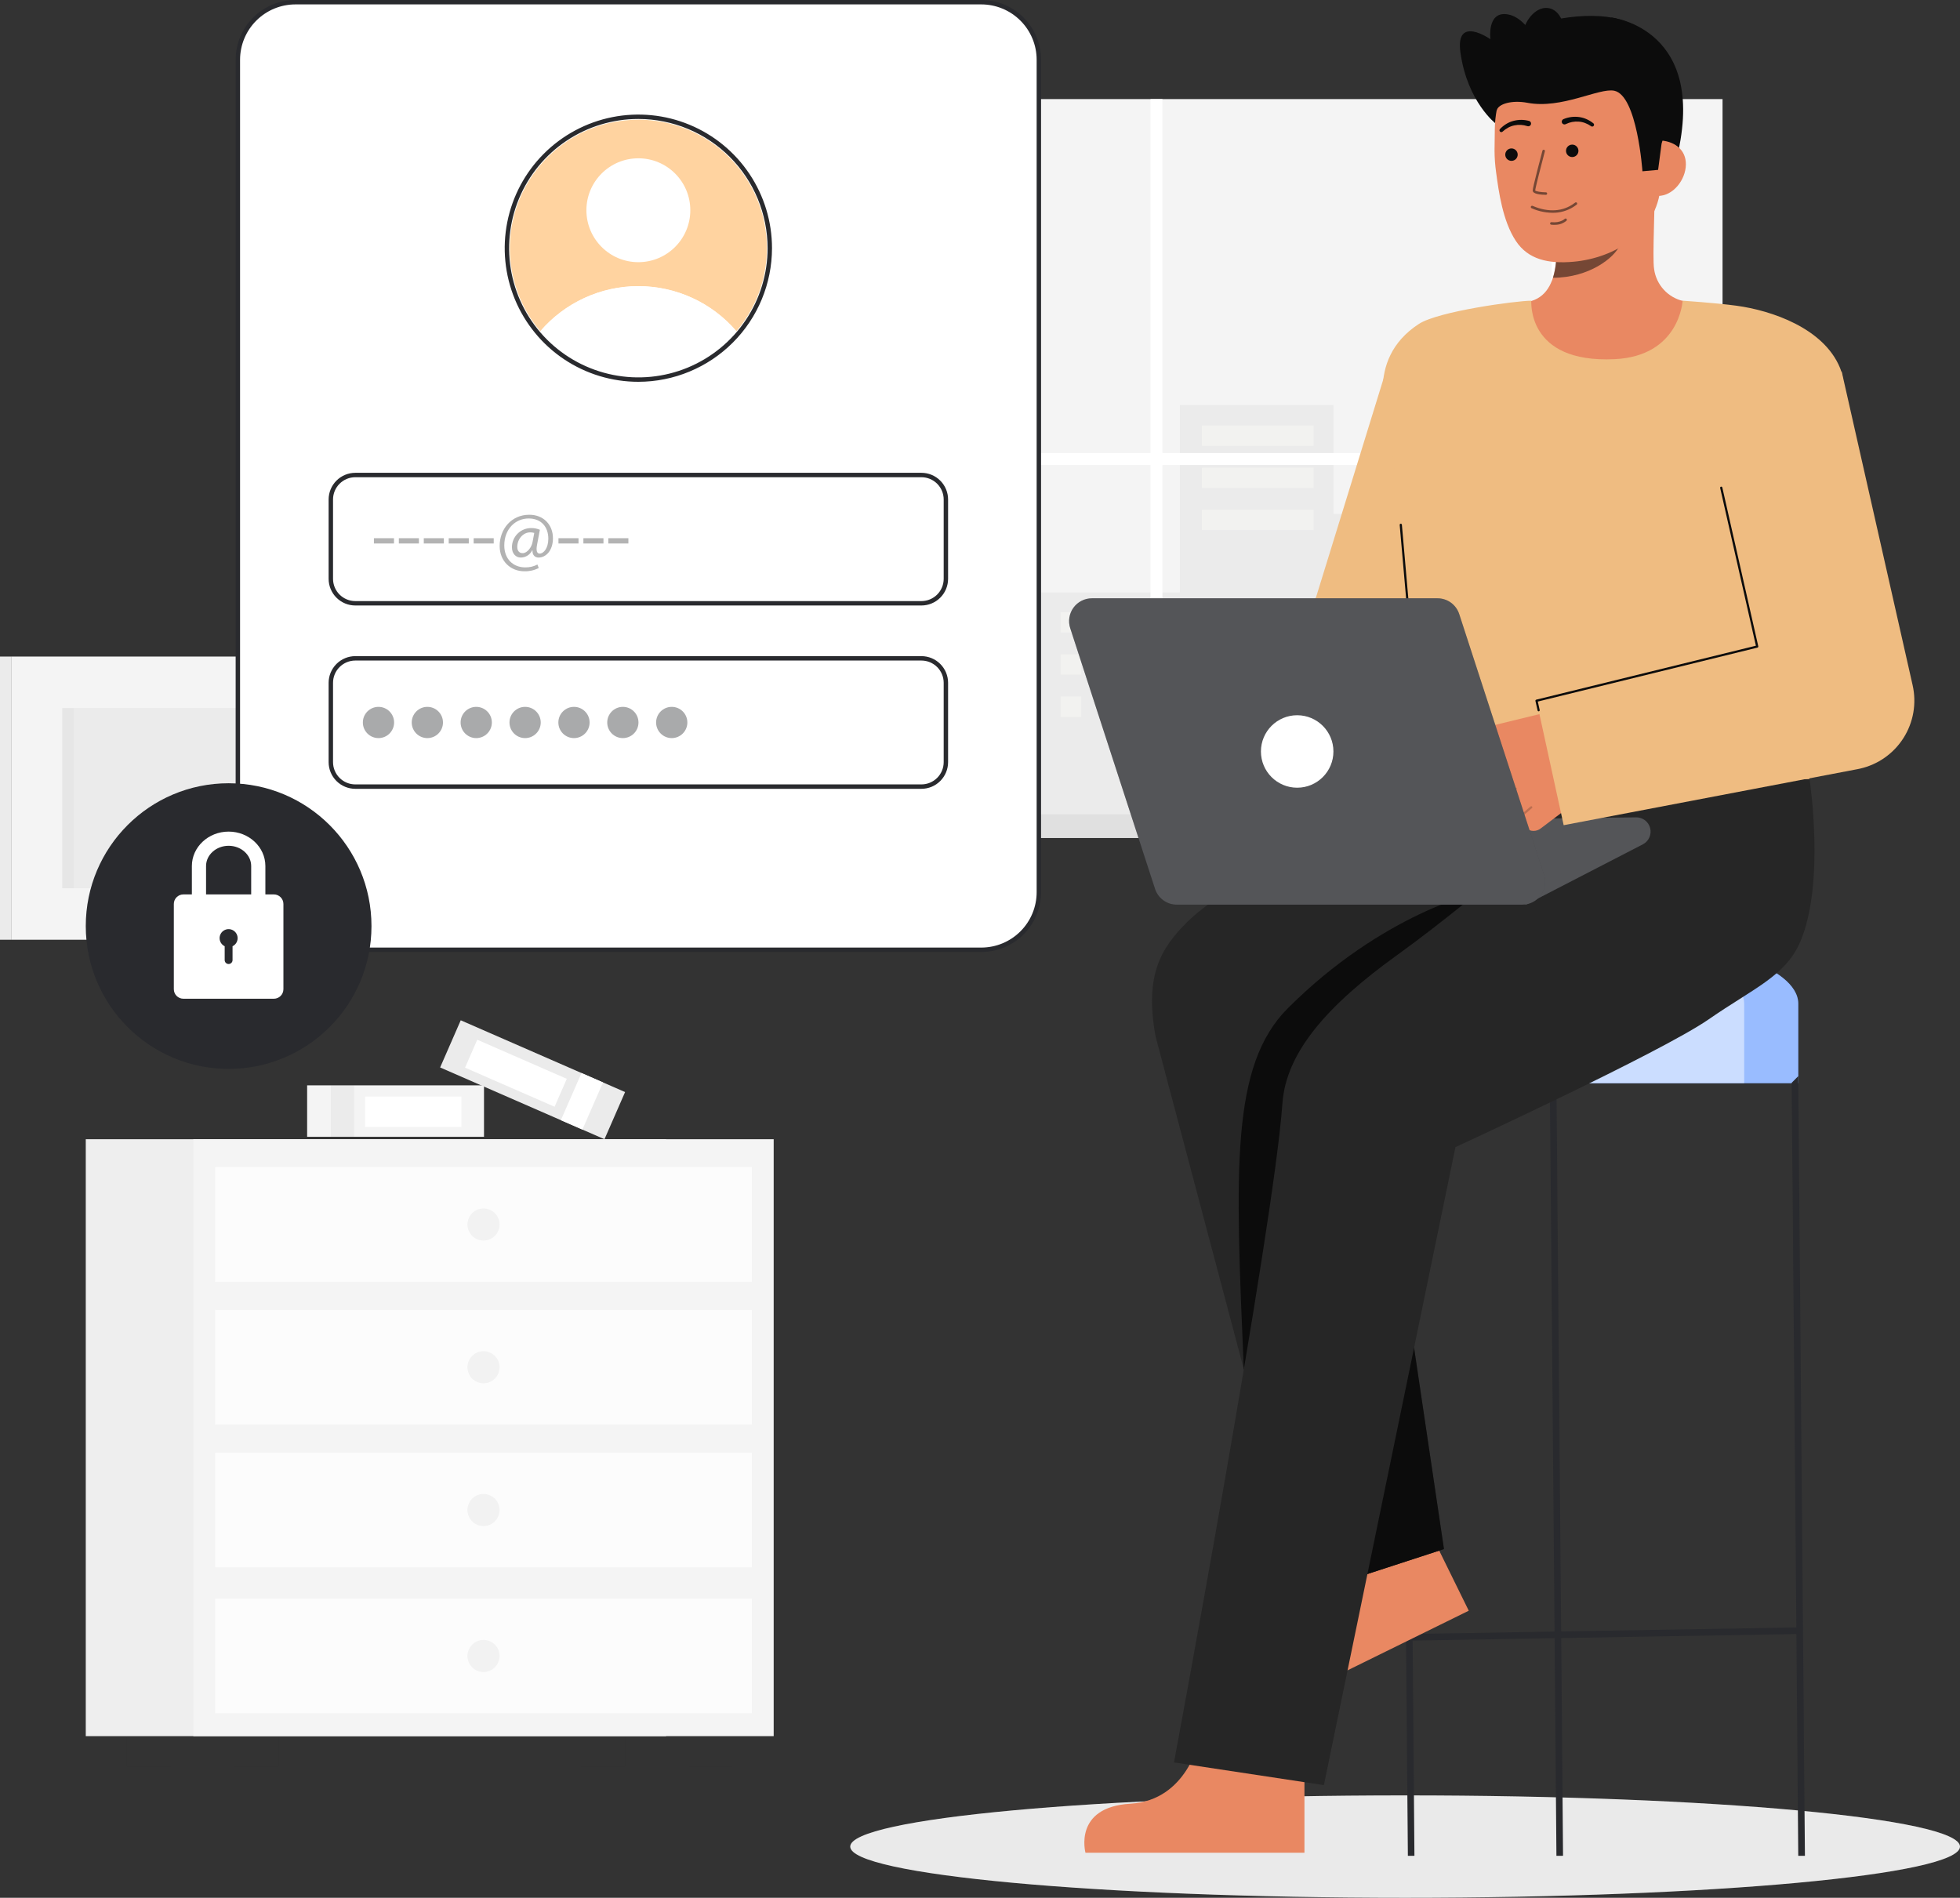 <svg width="473" height="458" viewBox="0 0 473 458" fill="none" xmlns="http://www.w3.org/2000/svg">
<rect x="0" y="0" width="473" height="458" fill="#333333" stroke="none"/>
<g clip-path="url(#clip0_2007_571)">
<path d="M339.093 458C413.048 458 473 452.469 473 445.646C473 438.823 413.048 433.292 339.093 433.292C265.139 433.292 205.187 438.823 205.187 445.646C205.187 452.469 265.139 458 339.093 458Z" fill="white"/>
<path opacity="0.1" d="M339.093 458C413.048 458 473 452.469 473 445.646C473 438.823 413.048 433.292 339.093 433.292C265.139 433.292 205.187 438.823 205.187 445.646C205.187 452.469 265.139 458 339.093 458Z" fill="#292A2E"/>
<path d="M116.803 261.933H74.119V274.35H116.803V261.933Z" fill="#F4F4F4"/>
<path opacity="0.05" d="M85.444 261.932H79.851V274.35H85.444V261.932Z" fill="#292A2E"/>
<path d="M111.349 264.631H88.094V271.989H111.349V264.631Z" fill="white"/>
<path d="M150.848 263.553L111.188 246.233L106.217 257.613L145.877 274.932L150.848 263.553Z" fill="#F4F4F4"/>
<path opacity="0.05" d="M150.848 263.553L111.188 246.233L106.217 257.613L145.877 274.932L150.848 263.553Z" fill="#292A2E"/>
<path d="M145.522 261.227L140.326 258.957L135.355 270.336L140.552 272.606L145.522 261.227Z" fill="white"/>
<path d="M136.783 260.356L115.175 250.92L112.23 257.663L133.837 267.099L136.783 260.356Z" fill="white"/>
<path opacity="0.05" d="M150.923 419.233H140.196V426.396H150.923V419.233Z" fill="#292A2E"/>
<path opacity="0.05" d="M41.257 419.233H30.531V426.396H41.257V419.233Z" fill="#292A2E"/>
<path d="M160.755 274.932H20.699V418.991H160.755V274.932Z" fill="#F4F4F4"/>
<path opacity="0.03" d="M160.755 274.932H20.699V418.991H160.755V274.932Z" fill="#292A2E"/>
<path d="M186.71 274.932H46.653V418.991H186.71V274.932Z" fill="#F4F4F4"/>
<path opacity="0.05" d="M176.877 419.233H166.151V426.396H176.877V419.233Z" fill="#292A2E"/>
<path opacity="0.05" d="M67.212 419.233H56.486V426.396H67.212V419.233Z" fill="#292A2E"/>
<path opacity="0.7" d="M181.453 281.679H51.911V309.356H181.453V281.679Z" fill="white"/>
<path opacity="0.7" d="M181.453 316.13H51.911V343.807H181.453V316.13Z" fill="white"/>
<path opacity="0.7" d="M181.453 350.581H51.911V378.257H181.453V350.581Z" fill="white"/>
<path opacity="0.05" d="M116.682 299.39C118.821 299.39 120.555 297.656 120.555 295.518C120.555 293.379 118.821 291.645 116.682 291.645C114.543 291.645 112.809 293.379 112.809 295.518C112.809 297.656 114.543 299.39 116.682 299.39Z" fill="#292A2E"/>
<path opacity="0.05" d="M116.682 333.841C118.821 333.841 120.555 332.107 120.555 329.968C120.555 327.83 118.821 326.096 116.682 326.096C114.543 326.096 112.809 327.83 112.809 329.968C112.809 332.107 114.543 333.841 116.682 333.841Z" fill="#292A2E"/>
<path opacity="0.05" d="M116.682 368.292C118.821 368.292 120.555 366.558 120.555 364.42C120.555 362.281 118.821 360.547 116.682 360.547C114.543 360.547 112.809 362.281 112.809 364.42C112.809 366.558 114.543 368.292 116.682 368.292Z" fill="#292A2E"/>
<path opacity="0.7" d="M181.453 385.808H51.911V413.485H181.453V385.808Z" fill="white"/>
<path opacity="0.05" d="M116.682 403.519C118.821 403.519 120.555 401.785 120.555 399.647C120.555 397.508 118.821 395.774 116.682 395.774C114.543 395.774 112.809 397.508 112.809 399.647C112.809 401.785 114.543 403.519 116.682 403.519Z" fill="#292A2E"/>
<path d="M70.416 131.947H153.233V24.169L70.416 24.169L70.416 131.947Z" fill="#F4F4F4"/>
<path d="M70.417 24.169H67.73V131.947H70.417V24.169Z" fill="#F4F4F4"/>
<path opacity="0.05" d="M70.417 24.169H67.73V131.947H70.417V24.169Z" fill="#292A2E"/>
<path opacity="0.05" d="M85.503 112.313H138.147V43.802H85.503V112.313Z" fill="#292A2E"/>
<path opacity="0.03" d="M85.503 112.313H88.247L88.247 43.802H85.503L85.503 112.313Z" fill="#292A2E"/>
<path d="M2.686 226.792H70.416L70.416 158.45H2.686L2.686 226.792Z" fill="#F4F4F4"/>
<path opacity="0.05" d="M15.024 214.342H58.078L58.078 170.9H15.024L15.024 214.342Z" fill="#292A2E"/>
<path d="M2.687 158.451H0V226.792H2.687V158.451Z" fill="#F4F4F4"/>
<path opacity="0.05" d="M2.687 158.451H0V226.792H2.687V158.451Z" fill="#292A2E"/>
<path opacity="0.03" d="M15.024 214.342H17.768L17.768 170.9H15.024L15.024 214.342Z" fill="#292A2E"/>
<path d="M415.695 23.913H242.871V196.708H415.695V23.913Z" fill="#F4F4F4"/>
<path d="M242.871 23.913H240.89V196.708H242.871V23.913Z" fill="#F4F4F4"/>
<path opacity="0.05" d="M242.871 23.913H240.89V196.708H242.871V23.913Z" fill="#292A2E"/>
<path opacity="0.05" d="M284.739 142.983V97.774H321.778V124.039H379.151V170.546H403.536V196.708H379.151H374.453H251.184V142.983H284.739Z" fill="#292A2E"/>
<path opacity="0.34" d="M317.023 102.682H290.051V107.591H317.023V102.682Z" fill="#FFFFFA"/>
<path opacity="0.34" d="M317.023 112.854H290.051V117.763H317.023V112.854Z" fill="#FFFFFA"/>
<path opacity="0.34" d="M317.023 123.026H290.051V127.935H317.023V123.026Z" fill="#FFFFFA"/>
<path opacity="0.34" d="M260.939 147.748H255.967V152.656H260.939V147.748Z" fill="#FFFFFA"/>
<path opacity="0.34" d="M260.939 157.92H255.967V162.828H260.939V157.92Z" fill="#FFFFFA"/>
<path opacity="0.34" d="M260.939 168.091H255.967V173H260.939V168.091Z" fill="#FFFFFA"/>
<path opacity="0.34" d="M270.136 147.748H265.164V152.656H270.136V147.748Z" fill="#FFFFFA"/>
<path opacity="0.34" d="M270.136 157.92H265.164V162.828H270.136V157.92Z" fill="#FFFFFA"/>
<path opacity="0.34" d="M270.136 168.091H265.164V173H270.136V168.091Z" fill="#FFFFFA"/>
<path opacity="0.34" d="M279.084 147.748H274.113V152.656H279.084V147.748Z" fill="#FFFFFA"/>
<path opacity="0.34" d="M279.084 157.92H274.113V162.828H279.084V157.92Z" fill="#FFFFFA"/>
<path opacity="0.34" d="M279.084 168.091H274.113V173H279.084V168.091Z" fill="#FFFFFA"/>
<path d="M242.871 109.341H277.646V23.912H280.522V109.341H374.453V23.912H377.329V109.341H415.695V112.216H377.329V196.708H374.453V112.216H280.522V196.708H277.646V112.216H242.871V109.341Z" fill="white"/>
<path d="M422.58 196.5H235.986V202.246H422.58V196.5Z" fill="#F4F4F4"/>
<path opacity="0.1" d="M422.58 196.5H235.986V202.246H422.58V196.5Z" fill="#292A2E"/>
<path opacity="0.1" d="M235.986 196.5H233.292V202.246H235.986V196.5Z" fill="#292A2E"/>
<path opacity="0.1" d="M235.986 196.5H233.292V202.246H235.986V196.5Z" fill="#292A2E"/>
<path d="M386.061 226.102C359.603 226.102 338.154 233.319 338.154 242.221V261.412H433.969V242.221C433.969 233.319 412.52 226.102 386.061 226.102Z" fill="#367CFF"/>
<path opacity="0.49" d="M386.061 226.102C359.603 226.102 338.154 233.319 338.154 242.221V261.412H433.969V242.221C433.969 233.319 412.52 226.102 386.061 226.102Z" fill="white"/>
<path opacity="0.49" d="M420.917 242.224V261.411H338.151V242.224C338.151 234.064 356.165 227.321 379.534 226.255C402.905 227.321 420.917 234.064 420.917 242.224Z" fill="white"/>
<path d="M433.967 447.88H435.575L433.967 259.71L432.373 261.318L433.51 392.76L376.752 393.724L375.607 261.304L374.013 261.318L375.158 393.751L340.896 394.333L339.745 261.304L338.151 259.724L339.759 447.88L341.339 447.867L340.909 395.928L375.171 395.345L375.607 447.88L377.201 447.867L376.766 395.318L433.523 394.353L433.967 447.88Z" fill="#292A2E"/>
<path d="M289.461 419.708C289.461 419.708 286.612 434.474 272.784 435.297C258.956 436.12 261.955 447.134 261.955 447.134H314.797V420.738L289.461 419.708Z" fill="#E98862"/>
<path d="M319.61 375.295C319.61 375.295 323.572 389.802 311.528 396.643C299.484 403.485 307.037 412.044 307.037 412.044L354.452 388.721L342.799 365.035L319.61 375.295Z" fill="#E98862"/>
<path d="M314.593 384.883L278.866 250.101C276.156 235.211 280.236 228.757 286.522 222.488C297.567 211.472 343.335 188.028 343.335 188.028L398.242 187.878C412.802 187.878 427.114 202.232 427.114 216.788C427.114 231.344 412.313 243.689 397.754 243.689L330.141 250.436L348.469 373.847L314.593 384.883Z" fill="#262626"/>
<path d="M348.468 373.846L341.253 325.261L304.698 347.556L314.593 384.883L348.468 373.846Z" fill="#0C0C0C"/>
<path d="M356.754 215.302C356.754 215.302 333.673 220.445 310.813 243.301C296.953 257.159 298.09 282.236 300.169 330.468L322.873 296.938L347.776 252.033L356.754 215.302Z" fill="#0C0C0C"/>
<path d="M436.672 187.863L399.383 187.687L399.369 188.178H388.078C388.078 188.178 359.794 214.198 337.025 230.595C320.462 242.522 310.358 253.892 309.484 266.285C307.352 296.495 283.314 425.334 283.314 425.334L319.491 430.811L351.239 276.838C351.239 276.838 400.88 253.955 412.363 245.994C423.175 238.496 430.813 235.597 434.391 227.414C440.57 213.281 436.672 187.863 436.672 187.863Z" fill="#262626"/>
<path d="M394.838 197.253L334.347 198.055L368.28 218.318L396.515 203.74C397.195 203.375 397.733 202.792 398.043 202.084C398.352 201.377 398.416 200.586 398.222 199.839C398.029 199.091 397.591 198.43 396.977 197.962C396.364 197.493 395.61 197.243 394.838 197.253Z" fill="#292A2E"/>
<path opacity="0.2" d="M394.838 197.253L334.347 198.055L368.28 218.318L396.515 203.74C397.195 203.375 397.733 202.792 398.043 202.084C398.352 201.377 398.416 200.586 398.222 199.839C398.029 199.091 397.591 198.43 396.977 197.962C396.364 197.493 395.61 197.243 394.838 197.253Z" fill="white"/>
<path d="M334.693 88.749L317.583 144.179L283.312 189.042L303.331 212.019L344.103 166.52C345.982 165.036 347.451 163.097 348.373 160.888L349.008 159.351L372.558 102.379L334.693 88.749Z" fill="#EFBC81"/>
<path d="M361.051 29.911C361.051 29.911 354.156 24.705 352.449 12.729C351.125 3.457 359.681 9.464 359.681 9.464C359.681 9.464 358.793 2.778 363.666 3.442C368.539 4.105 371.265 11.129 371.265 11.129" fill="#0C0C0C"/>
<path d="M388.848 4.224C388.848 4.224 413.022 6.815 404.283 39.568L402.144 39.712L397.802 40.003" fill="#0C0C0C"/>
<path d="M365.1 73.773C365.206 73.76 366.386 93.325 389.118 91.621C404.858 90.442 410.47 73.746 410.83 73.746C409.134 73.385 407.036 72.838 406.203 72.65C404.386 72.229 402.741 71.264 401.487 69.885C400.232 68.506 399.426 66.777 399.178 64.93C398.718 62.156 399.497 47.967 399.258 45.16L375.101 50.552C375.439 56.479 377.802 70.219 369.522 72.65C368.143 73.052 366.658 73.424 365.1 73.773Z" fill="#E98862"/>
<path opacity="0.52" d="M374.763 67.035C375.141 65.816 375.385 64.558 375.49 63.286C375.755 60.382 375.701 57.458 375.33 54.566C380.241 53.904 384.868 51.879 388.684 48.719C389.133 50.376 391.6 57.614 390.916 59.185C389.626 62.16 383.558 67.035 374.763 67.035Z" fill="#0C0C0C"/>
<path d="M379.749 63.163C389.28 62.308 400.688 56.287 400.853 43.35L401.001 31.678C401.166 18.742 394.504 8.169 382.322 8.014C370.14 7.859 360.901 18.23 360.736 31.166L360.671 36.334C360.679 38.108 360.809 39.88 361.058 41.638C361.683 46.286 362.652 53.354 365.807 58.135C368.787 62.649 373.66 63.708 379.749 63.163Z" fill="#E98862"/>
<path opacity="0.52" d="M375.327 51.338C373.36 51.427 371.399 51.053 369.604 50.245C369.53 50.212 369.473 50.152 369.444 50.077C369.414 50.002 369.416 49.918 369.447 49.844C369.479 49.77 369.538 49.712 369.612 49.681C369.687 49.65 369.77 49.65 369.845 49.679C373.714 51.329 377.227 51.088 380.004 48.981C380.06 48.937 380.118 48.896 380.178 48.858C380.248 48.825 380.327 48.819 380.401 48.843C380.475 48.866 380.537 48.916 380.575 48.982C380.614 49.049 380.626 49.128 380.609 49.203C380.592 49.279 380.547 49.345 380.484 49.389C380.462 49.403 380.426 49.431 380.378 49.469C378.918 50.581 377.159 51.232 375.327 51.338Z" fill="#0C0C0C"/>
<path opacity="0.52" d="M375.417 54.252C375.061 54.274 374.705 54.266 374.351 54.227C374.311 54.223 374.272 54.211 374.236 54.191C374.201 54.172 374.17 54.146 374.144 54.115C374.119 54.083 374.1 54.047 374.089 54.008C374.077 53.97 374.073 53.929 374.078 53.889C374.082 53.849 374.094 53.81 374.113 53.775C374.133 53.739 374.159 53.708 374.19 53.682C374.221 53.657 374.258 53.638 374.296 53.627C374.335 53.615 374.375 53.612 374.416 53.616C376.544 53.842 377.561 52.867 377.604 52.825C377.661 52.767 377.74 52.735 377.821 52.735C377.903 52.734 377.981 52.767 378.039 52.824C378.096 52.882 378.129 52.96 378.129 53.041C378.129 53.123 378.097 53.201 378.039 53.259C377.306 53.883 376.379 54.234 375.417 54.252Z" fill="#0C0C0C"/>
<path d="M364.76 38.821C365.588 38.821 366.26 38.149 366.26 37.321C366.26 36.492 365.588 35.82 364.76 35.82C363.931 35.82 363.259 36.492 363.259 37.321C363.259 38.149 363.931 38.821 364.76 38.821Z" fill="#0C0C0C"/>
<path d="M379.42 37.901C380.248 37.901 380.92 37.23 380.92 36.401C380.92 35.572 380.248 34.901 379.42 34.901C378.591 34.901 377.919 35.572 377.919 36.401C377.919 37.23 378.591 37.901 379.42 37.901Z" fill="#0C0C0C"/>
<path d="M400.047 47.285C403.749 47.332 406.8 43.41 406.848 39.708C406.897 36.007 403.92 33.927 400.218 33.881L398.279 36.336L396.865 47.244L400.047 47.285Z" fill="#E98862"/>
<path d="M396.363 41.334C396.363 41.334 395.113 23.03 389.562 21.899C385.864 21.146 376.898 26.39 368.593 24.806C364.96 24.116 361.511 25.012 361.161 26.729C361.021 27.408 358.758 17.643 364.448 10.235C368.978 4.338 383.801 2.67 390.546 4.604C409.22 9.96 400.98 34.684 400.98 34.684L400.147 40.994L396.363 41.334Z" fill="#0C0C0C"/>
<g opacity="0.52">
<path d="M373.089 47.019C373.081 47.019 373.073 47.019 373.065 47.019C371.873 47.007 369.872 46.854 369.88 45.962C369.889 45.222 371.993 37.262 372.233 36.356C372.254 36.279 372.305 36.212 372.374 36.172C372.444 36.131 372.527 36.12 372.605 36.141C372.683 36.161 372.75 36.212 372.79 36.282C372.831 36.351 372.842 36.434 372.821 36.512C371.886 40.038 370.494 45.465 370.488 45.969C370.604 46.182 371.836 46.4 373.071 46.413C373.149 46.415 373.223 46.446 373.278 46.501C373.334 46.556 373.366 46.63 373.368 46.708C373.37 46.786 373.343 46.862 373.291 46.92C373.239 46.978 373.167 47.014 373.089 47.02V47.019Z" fill="#0C0C0C"/>
</g>
<path d="M369.019 29.186C367.765 28.841 366.441 28.841 365.187 29.186C364.572 29.351 363.984 29.609 363.445 29.949C362.911 30.282 362.422 30.681 361.989 31.137C361.909 31.218 361.864 31.327 361.862 31.441C361.86 31.555 361.903 31.665 361.98 31.748C362.057 31.832 362.164 31.882 362.278 31.889C362.392 31.896 362.504 31.858 362.59 31.785L362.618 31.762C363.019 31.39 363.465 31.071 363.946 30.811C364.418 30.552 364.926 30.367 365.454 30.261C366.492 30.043 367.569 30.103 368.576 30.435L368.618 30.45C368.783 30.503 368.962 30.49 369.118 30.413C369.273 30.337 369.392 30.202 369.45 30.039C369.507 29.875 369.499 29.696 369.427 29.539C369.354 29.381 369.223 29.259 369.062 29.196L369.019 29.186Z" fill="#0C0C0C"/>
<path d="M377.897 29.939C378.851 29.475 379.911 29.272 380.969 29.349C381.505 29.384 382.034 29.5 382.536 29.694C383.046 29.887 383.531 30.144 383.977 30.459L384.006 30.478C384.102 30.54 384.218 30.562 384.33 30.54C384.442 30.518 384.541 30.454 384.607 30.361C384.673 30.268 384.7 30.153 384.683 30.04C384.667 29.927 384.607 29.826 384.517 29.756C384.026 29.362 383.489 29.031 382.916 28.772C382.336 28.507 381.719 28.331 381.087 28.248C379.798 28.073 378.486 28.249 377.289 28.757C377.209 28.792 377.136 28.842 377.076 28.905C377.015 28.968 376.967 29.042 376.935 29.124C376.903 29.205 376.887 29.292 376.889 29.38C376.89 29.467 376.909 29.553 376.944 29.634C377.014 29.796 377.146 29.923 377.311 29.988C377.392 30.02 377.479 30.036 377.567 30.034C377.654 30.032 377.74 30.014 377.821 29.979L377.858 29.961L377.897 29.939Z" fill="#0C0C0C"/>
<path d="M377.289 10.319C378.132 6.286 376.593 2.553 373.853 1.981C371.113 1.408 368.208 4.213 367.366 8.246C366.523 12.278 368.061 16.011 370.802 16.584C373.542 17.156 376.446 14.351 377.289 10.319Z" fill="#0C0C0C"/>
<path d="M336.853 116.777C337.569 125.188 342.645 177.668 343.336 188.029H436.631C437.167 178.684 439.574 137.822 441.607 119.546C443.548 102.108 446.267 94.173 444.032 88.754C440.091 79.196 427.544 74.928 419.048 73.778C413.859 73.076 406.056 72.573 406.056 72.573C406.056 72.573 405.395 85.936 389.641 86.68C368.195 87.689 369.628 72.573 369.521 72.573C366.047 72.573 347.136 75.099 342.406 78.18C335.727 82.533 333.753 88.465 333.675 93.914C333.586 100.19 336.042 107.235 336.853 116.777Z" fill="#EFBC81"/>
<path d="M341.584 167.348C341.517 167.348 341.453 167.323 341.404 167.279C341.354 167.234 341.324 167.172 341.318 167.106L337.783 126.685C337.777 126.615 337.799 126.545 337.844 126.491C337.889 126.437 337.954 126.404 338.024 126.397C338.059 126.394 338.095 126.397 338.128 126.408C338.162 126.418 338.193 126.435 338.22 126.457C338.246 126.48 338.269 126.508 338.285 126.539C338.3 126.57 338.31 126.604 338.312 126.639L341.847 167.059C341.853 167.129 341.831 167.199 341.786 167.253C341.741 167.307 341.676 167.341 341.606 167.347C341.599 167.348 341.591 167.348 341.584 167.348Z" fill="#0C0C0C"/>
<path d="M348.349 190.827L361.159 180.435L359.003 181.045C358.303 181.227 357.56 181.138 356.924 180.794C356.288 180.45 355.806 179.877 355.576 179.191C355.469 178.833 355.437 178.458 355.481 178.087C355.524 177.716 355.643 177.358 355.83 177.034C356.016 176.711 356.267 176.429 356.566 176.205C356.865 175.982 357.207 175.821 357.57 175.734L384.482 169.19L386.798 177.761C387.517 180.422 387.425 183.238 386.534 185.848C385.642 188.457 383.991 190.74 381.793 192.406L371.822 199.93C371.311 200.33 370.678 200.542 370.029 200.53C369.381 200.517 368.756 200.281 368.261 199.862C367.822 199.473 367.519 198.954 367.396 198.38C367.273 197.807 367.336 197.209 367.578 196.674C367.534 196.661 367.495 196.637 367.465 196.604C367.438 196.572 367.419 196.533 367.411 196.492C367.403 196.451 367.404 196.409 367.416 196.368L365.58 197.759C365.012 198.208 364.295 198.424 363.575 198.364C362.854 198.304 362.183 197.973 361.697 197.437C361.279 196.943 361.049 196.318 361.048 195.671C361.046 195.024 361.272 194.398 361.687 193.902C361.658 193.897 361.63 193.888 361.604 193.873L360.85 194.445C360.339 194.846 359.706 195.058 359.058 195.045C358.409 195.033 357.784 194.797 357.29 194.377C356.757 193.906 356.428 193.246 356.371 192.537C356.314 191.828 356.534 191.124 356.985 190.574C356.974 190.558 356.965 190.542 356.958 190.524L351.623 194.852C351.358 195.066 351.054 195.226 350.728 195.323C350.401 195.42 350.059 195.452 349.72 195.417C349.382 195.382 349.053 195.28 348.754 195.118C348.454 194.955 348.19 194.736 347.975 194.471C347.761 194.207 347.6 193.903 347.503 193.577C347.406 193.25 347.375 192.908 347.41 192.569C347.445 192.231 347.547 191.902 347.709 191.603C347.871 191.303 348.091 191.039 348.356 190.824L348.349 190.827Z" fill="#E98862"/>
<path opacity="0.2" d="M357.277 190.679C357.305 190.669 357.331 190.654 357.354 190.635L362.488 186.371C362.514 186.35 362.535 186.323 362.551 186.293C362.567 186.263 362.576 186.23 362.579 186.196C362.583 186.162 362.579 186.128 362.569 186.096C362.559 186.064 362.542 186.034 362.521 186.008C362.499 185.981 362.472 185.96 362.442 185.944C362.412 185.928 362.379 185.919 362.346 185.916C362.312 185.913 362.278 185.916 362.245 185.926C362.213 185.936 362.183 185.953 362.157 185.974L357.024 190.237C356.978 190.276 356.946 190.33 356.936 190.39C356.925 190.45 356.935 190.511 356.965 190.564C356.996 190.617 357.043 190.657 357.1 190.678C357.157 190.699 357.22 190.699 357.277 190.679Z" fill="#0A0A0A"/>
<path opacity="0.2" d="M361.8 193.899C361.828 193.889 361.854 193.875 361.876 193.856L365.937 190.536C365.99 190.493 366.023 190.43 366.03 190.362C366.037 190.294 366.017 190.226 365.973 190.173C365.93 190.12 365.867 190.086 365.799 190.079C365.731 190.073 365.663 190.093 365.61 190.136L361.55 193.456C361.502 193.494 361.47 193.548 361.459 193.608C361.448 193.668 361.458 193.73 361.488 193.783C361.518 193.836 361.566 193.877 361.623 193.898C361.68 193.919 361.743 193.92 361.8 193.899Z" fill="#0A0A0A"/>
<path opacity="0.2" d="M367.743 196.683C367.773 196.672 367.8 196.656 367.825 196.635L369.705 195.023C369.731 195.001 369.752 194.974 369.767 194.944C369.783 194.913 369.792 194.88 369.794 194.847C369.797 194.813 369.793 194.779 369.782 194.747C369.772 194.715 369.755 194.685 369.733 194.659C369.711 194.633 369.684 194.612 369.654 194.597C369.624 194.582 369.591 194.572 369.557 194.57C369.523 194.567 369.489 194.571 369.457 194.582C369.425 194.592 369.395 194.609 369.369 194.631L367.488 196.244C367.443 196.283 367.412 196.337 367.402 196.396C367.392 196.456 367.403 196.517 367.434 196.569C367.464 196.621 367.511 196.661 367.568 196.682C367.625 196.702 367.687 196.703 367.743 196.683Z" fill="#0A0A0A"/>
<path d="M461.57 165.374L461.472 164.938L444.443 89.632L410.753 97.247L424.045 156.028L370.802 169.109L377.354 199.146L448.307 185.616C448.466 185.584 448.703 185.536 448.864 185.5C451.02 185.012 453.059 184.105 454.864 182.83C456.67 181.555 458.206 179.937 459.386 178.068C460.566 176.199 461.366 174.116 461.741 171.938C462.115 169.76 462.057 167.53 461.57 165.374Z" fill="#EFBC81"/>
<path d="M370.541 169.165C370.527 169.098 370.54 169.028 370.576 168.969C370.613 168.911 370.671 168.869 370.738 168.853L423.744 155.836L415.125 117.777C415.116 117.743 415.113 117.706 415.118 117.671C415.122 117.635 415.134 117.601 415.153 117.57C415.171 117.539 415.196 117.512 415.225 117.491C415.254 117.47 415.287 117.454 415.322 117.447C415.357 117.439 415.394 117.438 415.429 117.444C415.465 117.451 415.498 117.464 415.528 117.484C415.558 117.504 415.584 117.53 415.604 117.56C415.623 117.59 415.637 117.624 415.643 117.66L424.319 155.974C424.335 156.042 424.324 156.113 424.287 156.173C424.25 156.233 424.192 156.276 424.124 156.292L371.114 169.309C371.114 169.309 371.469 170.858 371.569 171.381C371.577 171.449 371.558 171.517 371.515 171.571C371.473 171.625 371.411 171.659 371.343 171.667C371.275 171.675 371.206 171.656 371.152 171.613C371.099 171.571 371.064 171.508 371.056 171.44C370.934 170.867 370.541 169.165 370.541 169.165Z" fill="#0C0C0C"/>
<path d="M372.619 211.11L352.148 148.194C351.788 147.088 351.088 146.125 350.147 145.441C349.206 144.758 348.073 144.39 346.91 144.39H263.509C262.64 144.39 261.783 144.596 261.008 144.991C260.233 145.385 259.563 145.958 259.052 146.661C258.541 147.364 258.204 148.179 258.069 149.037C257.933 149.896 258.002 150.774 258.271 151.601L278.743 214.518C279.103 215.623 279.803 216.587 280.744 217.27C281.685 217.953 282.818 218.321 283.981 218.321H367.381C368.25 218.321 369.107 218.115 369.882 217.721C370.657 217.326 371.327 216.753 371.838 216.05C372.348 215.347 372.686 214.533 372.821 213.674C372.957 212.816 372.888 211.937 372.619 211.11Z" fill="#292A2E"/>
<path opacity="0.2" d="M372.619 211.11L352.148 148.194C351.788 147.088 351.088 146.125 350.147 145.441C349.206 144.758 348.073 144.39 346.91 144.39H263.509C262.64 144.39 261.783 144.596 261.008 144.991C260.233 145.385 259.563 145.958 259.052 146.661C258.541 147.364 258.204 148.179 258.069 149.037C257.933 149.896 258.002 150.774 258.271 151.601L278.743 214.518C279.103 215.623 279.803 216.587 280.744 217.27C281.685 217.953 282.818 218.321 283.981 218.321H367.381C368.25 218.321 369.107 218.115 369.882 217.721C370.657 217.326 371.327 216.753 371.838 216.05C372.348 215.347 372.686 214.533 372.821 213.674C372.957 212.816 372.888 211.937 372.619 211.11Z" fill="white"/>
<path d="M313.043 190.101C317.874 190.101 321.79 186.186 321.79 181.356C321.79 176.526 317.874 172.61 313.043 172.61C308.212 172.61 304.296 176.526 304.296 181.356C304.296 186.186 308.212 190.101 313.043 190.101Z" fill="white"/>
<path d="M236.818 0.531H71.288C63.619 0.531 57.402 6.747 57.402 14.414V215.331C57.402 222.999 63.619 229.214 71.288 229.214H236.818C244.487 229.214 250.704 222.999 250.704 215.331V14.414C250.704 6.747 244.487 0.531 236.818 0.531Z" fill="white"/>
<path d="M236.818 229.745H71.288C67.465 229.741 63.801 228.221 61.098 225.519C58.395 222.816 56.875 219.152 56.871 215.331V14.414C56.875 10.593 58.395 6.929 61.098 4.227C63.801 1.524 67.465 0.004 71.288 0L236.818 0C240.64 0.004 244.304 1.524 247.007 4.227C249.71 6.929 251.23 10.593 251.234 14.414V215.331C251.23 219.152 249.71 222.816 247.007 225.519C244.305 228.221 240.64 229.741 236.818 229.745ZM71.288 1.063C67.747 1.067 64.353 2.474 61.849 4.978C59.346 7.481 57.938 10.874 57.934 14.414V215.331C57.938 218.87 59.346 222.264 61.849 224.767C64.353 227.27 67.747 228.678 71.288 228.682H236.818C240.358 228.678 243.753 227.27 246.256 224.767C248.76 222.264 250.168 218.87 250.171 215.331V14.414C250.168 10.874 248.76 7.481 246.256 4.978C243.753 2.474 240.358 1.067 236.818 1.063H71.288Z" fill="#292A2E"/>
<path d="M55.173 257.963C74.212 257.963 89.647 242.531 89.647 223.495C89.647 204.458 74.212 189.026 55.173 189.026C36.133 189.026 20.699 204.458 20.699 223.495C20.699 242.531 36.133 257.963 55.173 257.963Z" fill="#292A2E"/>
<path d="M48.016 218.996C47.562 218.996 47.127 218.816 46.806 218.495C46.485 218.174 46.305 217.739 46.304 217.286V209.002C46.304 204.422 50.283 200.695 55.173 200.695C60.062 200.695 64.041 204.422 64.041 209.002V216.717C64.045 216.944 64.003 217.17 63.919 217.381C63.835 217.592 63.71 217.784 63.55 217.947C63.391 218.109 63.201 218.237 62.991 218.325C62.782 218.413 62.557 218.459 62.329 218.459C62.102 218.459 61.877 218.413 61.667 218.325C61.458 218.237 61.268 218.109 61.108 217.947C60.949 217.784 60.824 217.592 60.74 217.381C60.655 217.17 60.614 216.944 60.618 216.717V209.002C60.618 206.309 58.174 204.117 55.173 204.117C52.171 204.117 49.727 206.309 49.727 209.002V217.287C49.727 217.74 49.546 218.175 49.225 218.496C48.905 218.816 48.47 218.996 48.016 218.996Z" fill="white"/>
<path d="M66.09 215.854H44.255C42.982 215.854 41.949 216.886 41.949 218.159V238.723C41.949 239.996 42.982 241.028 44.255 241.028H66.09C67.364 241.028 68.396 239.996 68.396 238.723V218.159C68.396 216.886 67.364 215.854 66.09 215.854Z" fill="white"/>
<path d="M52.999 226.405C52.998 226.813 53.113 227.213 53.329 227.559C53.545 227.904 53.854 228.183 54.221 228.361V231.701C54.221 231.953 54.321 232.194 54.499 232.372C54.677 232.55 54.918 232.65 55.17 232.65C55.422 232.65 55.663 232.55 55.841 232.372C56.019 232.194 56.119 231.953 56.119 231.701V228.361C56.468 228.192 56.766 227.932 56.98 227.609C57.195 227.286 57.32 226.911 57.341 226.523C57.362 226.136 57.278 225.749 57.1 225.405C56.921 225.06 56.653 224.77 56.324 224.564C55.995 224.358 55.617 224.244 55.229 224.233C54.841 224.223 54.457 224.316 54.117 224.504C53.778 224.692 53.495 224.967 53.297 225.302C53.1 225.636 52.996 226.017 52.996 226.405H52.999Z" fill="#292A2E"/>
<path d="M222.363 114.637H85.743C82.481 114.637 79.838 117.281 79.838 120.542V139.691C79.838 142.952 82.481 145.596 85.743 145.596H222.363C225.624 145.596 228.268 142.952 228.268 139.691V120.542C228.268 117.281 225.624 114.637 222.363 114.637Z" fill="white"/>
<path d="M222.363 146.126H85.743C84.036 146.124 82.4 145.446 81.194 144.239C79.987 143.033 79.308 141.397 79.306 139.691V120.541C79.308 118.835 79.987 117.199 81.194 115.993C82.4 114.786 84.036 114.108 85.743 114.105H222.363C224.069 114.107 225.705 114.786 226.912 115.993C228.119 117.199 228.798 118.835 228.8 120.541V139.691C228.798 141.397 228.119 143.033 226.912 144.239C225.705 145.446 224.069 146.124 222.363 146.126ZM85.743 115.168C84.318 115.17 82.952 115.736 81.944 116.744C80.937 117.751 80.37 119.117 80.369 120.541V139.691C80.371 141.115 80.937 142.481 81.945 143.488C82.952 144.495 84.318 145.062 85.743 145.064H222.363C223.787 145.062 225.153 144.495 226.161 143.488C227.168 142.481 227.735 141.115 227.737 139.691V120.541C227.735 119.117 227.169 117.751 226.161 116.744C225.154 115.736 223.787 115.17 222.363 115.168H85.743Z" fill="#292A2E"/>
<path d="M222.363 158.88H85.743C82.481 158.88 79.838 161.523 79.838 164.784V183.934C79.838 187.194 82.481 189.838 85.743 189.838H222.363C225.624 189.838 228.268 187.194 228.268 183.934V164.784C228.268 161.523 225.624 158.88 222.363 158.88Z" fill="white"/>
<path d="M222.363 190.369H85.743C84.036 190.367 82.4 189.688 81.193 188.481C79.986 187.274 79.308 185.638 79.306 183.931V164.784C79.308 163.078 79.987 161.442 81.194 160.235C82.4 159.029 84.036 158.35 85.743 158.348H222.363C224.069 158.35 225.705 159.029 226.912 160.235C228.119 161.442 228.798 163.078 228.8 164.784V183.931C228.798 185.638 228.119 187.274 226.913 188.481C225.706 189.688 224.069 190.367 222.363 190.369ZM85.743 159.411C84.318 159.413 82.952 159.979 81.945 160.986C80.937 161.994 80.371 163.359 80.369 164.784V183.931C80.371 185.356 80.937 186.722 81.945 187.729C82.952 188.736 84.318 189.303 85.743 189.304H222.363C223.787 189.303 225.153 188.736 226.161 187.729C227.169 186.722 227.735 185.356 227.737 183.931V164.784C227.735 163.359 227.169 161.993 226.161 160.986C225.153 159.979 223.787 159.412 222.363 159.411H85.743Z" fill="#292A2E"/>
<path d="M154.053 91.61C171.571 91.61 185.772 77.411 185.772 59.895C185.772 42.38 171.571 28.18 154.053 28.18C136.534 28.18 122.333 42.38 122.333 59.895C122.333 77.411 136.534 91.61 154.053 91.61Z" fill="white"/>
<path d="M154.053 92.141C147.674 92.141 141.438 90.25 136.135 86.707C130.831 83.163 126.697 78.127 124.256 72.235C121.815 66.343 121.177 59.859 122.421 53.604C123.665 47.349 126.737 41.603 131.247 37.094C135.758 32.584 141.504 29.513 147.761 28.269C154.017 27.025 160.501 27.663 166.395 30.104C172.288 32.544 177.325 36.677 180.868 41.98C184.412 47.283 186.304 53.517 186.304 59.895C186.294 68.444 182.893 76.641 176.847 82.686C170.801 88.731 162.603 92.132 154.053 92.141ZM154.053 28.712C147.884 28.712 141.854 30.541 136.725 33.967C131.596 37.394 127.599 42.264 125.238 47.962C122.878 53.66 122.26 59.93 123.463 65.979C124.667 72.028 127.637 77.584 131.999 81.945C136.361 86.306 141.918 89.276 147.968 90.479C154.018 91.683 160.289 91.065 165.988 88.705C171.687 86.345 176.558 82.348 179.985 77.22C183.412 72.092 185.241 66.063 185.241 59.895C185.232 51.628 181.943 43.701 176.096 37.855C170.249 32.009 162.321 28.721 154.053 28.712Z" fill="#292A2E"/>
<path opacity="0.6" d="M185.068 59.895C185.077 67.236 182.472 74.34 177.719 79.935C174.792 76.523 171.161 73.784 167.075 71.907C162.99 70.029 158.547 69.058 154.051 69.058C149.554 69.059 145.112 70.032 141.027 71.911C136.942 73.79 133.312 76.53 130.386 79.943C127.159 76.135 124.899 71.604 123.798 66.735C122.697 61.866 122.787 56.803 124.062 51.977C125.337 47.151 127.758 42.704 131.12 39.013C134.482 35.323 138.685 32.499 143.373 30.78C148.06 29.062 153.093 28.5 158.044 29.142C162.995 29.785 167.717 31.613 171.811 34.471C175.904 37.329 179.246 41.133 181.554 45.559C183.862 49.986 185.068 54.904 185.068 59.895Z" fill="#FFB661"/>
<path d="M177.719 79.935C174.808 83.372 171.183 86.134 167.096 88.028C163.01 89.923 158.559 90.904 154.055 90.905C149.55 90.906 145.099 89.926 141.012 88.033C136.924 86.14 133.299 83.379 130.386 79.943C133.312 76.53 136.942 73.79 141.027 71.911C145.112 70.032 149.554 69.059 154.051 69.058C158.547 69.058 162.99 70.029 167.075 71.906C171.161 73.784 174.792 76.523 177.719 79.935Z" fill="white"/>
<path d="M154.053 63.272C160.977 63.272 166.59 57.66 166.59 50.738C166.59 43.815 160.977 38.203 154.053 38.203C147.129 38.203 141.516 43.815 141.516 50.738C141.516 57.66 147.129 63.272 154.053 63.272Z" fill="white"/>
<g opacity="0.4">
<path d="M91.338 178.129C93.42 178.129 95.108 176.441 95.108 174.359C95.108 172.277 93.42 170.589 91.338 170.589C89.255 170.589 87.567 172.277 87.567 174.359C87.567 176.441 89.255 178.129 91.338 178.129Z" fill="#292A2E"/>
<path d="M103.132 178.129C105.215 178.129 106.903 176.441 106.903 174.359C106.903 172.277 105.215 170.589 103.132 170.589C101.05 170.589 99.362 172.277 99.362 174.359C99.362 176.441 101.05 178.129 103.132 178.129Z" fill="#292A2E"/>
<path d="M114.927 178.129C117.01 178.129 118.698 176.441 118.698 174.359C118.698 172.277 117.01 170.589 114.927 170.589C112.845 170.589 111.157 172.277 111.157 174.359C111.157 176.441 112.845 178.129 114.927 178.129Z" fill="#292A2E"/>
<path d="M126.722 178.129C128.805 178.129 130.493 176.441 130.493 174.359C130.493 172.277 128.805 170.589 126.722 170.589C124.64 170.589 122.952 172.277 122.952 174.359C122.952 176.441 124.64 178.129 126.722 178.129Z" fill="#292A2E"/>
<path d="M138.517 178.129C140.599 178.129 142.287 176.441 142.287 174.359C142.287 172.277 140.599 170.589 138.517 170.589C136.434 170.589 134.746 172.277 134.746 174.359C134.746 176.441 136.434 178.129 138.517 178.129Z" fill="#292A2E"/>
<path d="M150.312 178.129C152.394 178.129 154.082 176.441 154.082 174.359C154.082 172.277 152.394 170.589 150.312 170.589C148.229 170.589 146.541 172.277 146.541 174.359C146.541 176.441 148.229 178.129 150.312 178.129Z" fill="#292A2E"/>
<path d="M162.107 178.129C164.189 178.129 165.877 176.441 165.877 174.359C165.877 172.277 164.189 170.589 162.107 170.589C160.024 170.589 158.336 172.277 158.336 174.359C158.336 176.441 160.024 178.129 162.107 178.129Z" fill="#292A2E"/>
</g>
<g opacity="0.3">
<path d="M95.077 129.889V131.164H90.235V129.889H95.077Z" fill="black"/>
<path d="M101.095 129.889V131.164H96.253V129.889H101.095Z" fill="black"/>
<path d="M107.113 129.889V131.164H102.27V129.889H107.113Z" fill="black"/>
<path d="M113.13 129.889V131.164H108.287V129.889H113.13Z" fill="black"/>
<path d="M119.148 129.889V131.164H114.305V129.889H119.148Z" fill="black"/>
<path d="M130.008 137.083C128.931 137.636 127.731 137.907 126.52 137.869C123.305 137.869 120.58 135.516 120.58 131.753C120.58 127.715 123.384 124.225 127.736 124.225C131.147 124.225 133.441 126.616 133.441 129.89C133.441 132.831 131.794 134.556 129.951 134.556C129.167 134.556 128.442 134.024 128.5 132.831H128.422C128.168 133.348 127.775 133.783 127.287 134.088C126.798 134.393 126.234 134.555 125.659 134.556C124.521 134.556 123.541 133.634 123.541 132.086C123.539 131.476 123.658 130.87 123.89 130.306C124.123 129.741 124.465 129.228 124.897 128.796C125.329 128.364 125.842 128.022 126.407 127.789C126.972 127.557 127.577 127.438 128.188 127.44C128.908 127.43 129.623 127.57 130.286 127.852L129.619 131.4C129.325 132.887 129.56 133.578 130.207 133.596C131.207 133.615 132.325 132.282 132.325 130.008C132.325 127.166 130.619 125.127 127.58 125.127C124.384 125.127 121.698 127.656 121.698 131.635C121.698 134.909 123.835 136.928 126.737 136.928C127.766 136.952 128.784 136.716 129.698 136.242L130.008 137.083ZM128.93 128.615C128.611 128.521 128.281 128.475 127.949 128.478C126.224 128.478 124.832 130.105 124.832 132.006C124.832 132.868 125.264 133.494 126.126 133.494C127.263 133.494 128.302 132.043 128.517 130.828L128.93 128.615Z" fill="black"/>
<path d="M139.612 129.889V131.164H134.77V129.889H139.612Z" fill="black"/>
<path d="M145.63 129.889V131.164H140.787V129.889H145.63Z" fill="black"/>
<path d="M151.647 129.889V131.164H146.805V129.889H151.647Z" fill="black"/>
</g>
</g>
<defs>
<clipPath id="clip0_2007_571">
<rect width="473" height="458" fill="white"/>
</clipPath>
</defs>
</svg>
